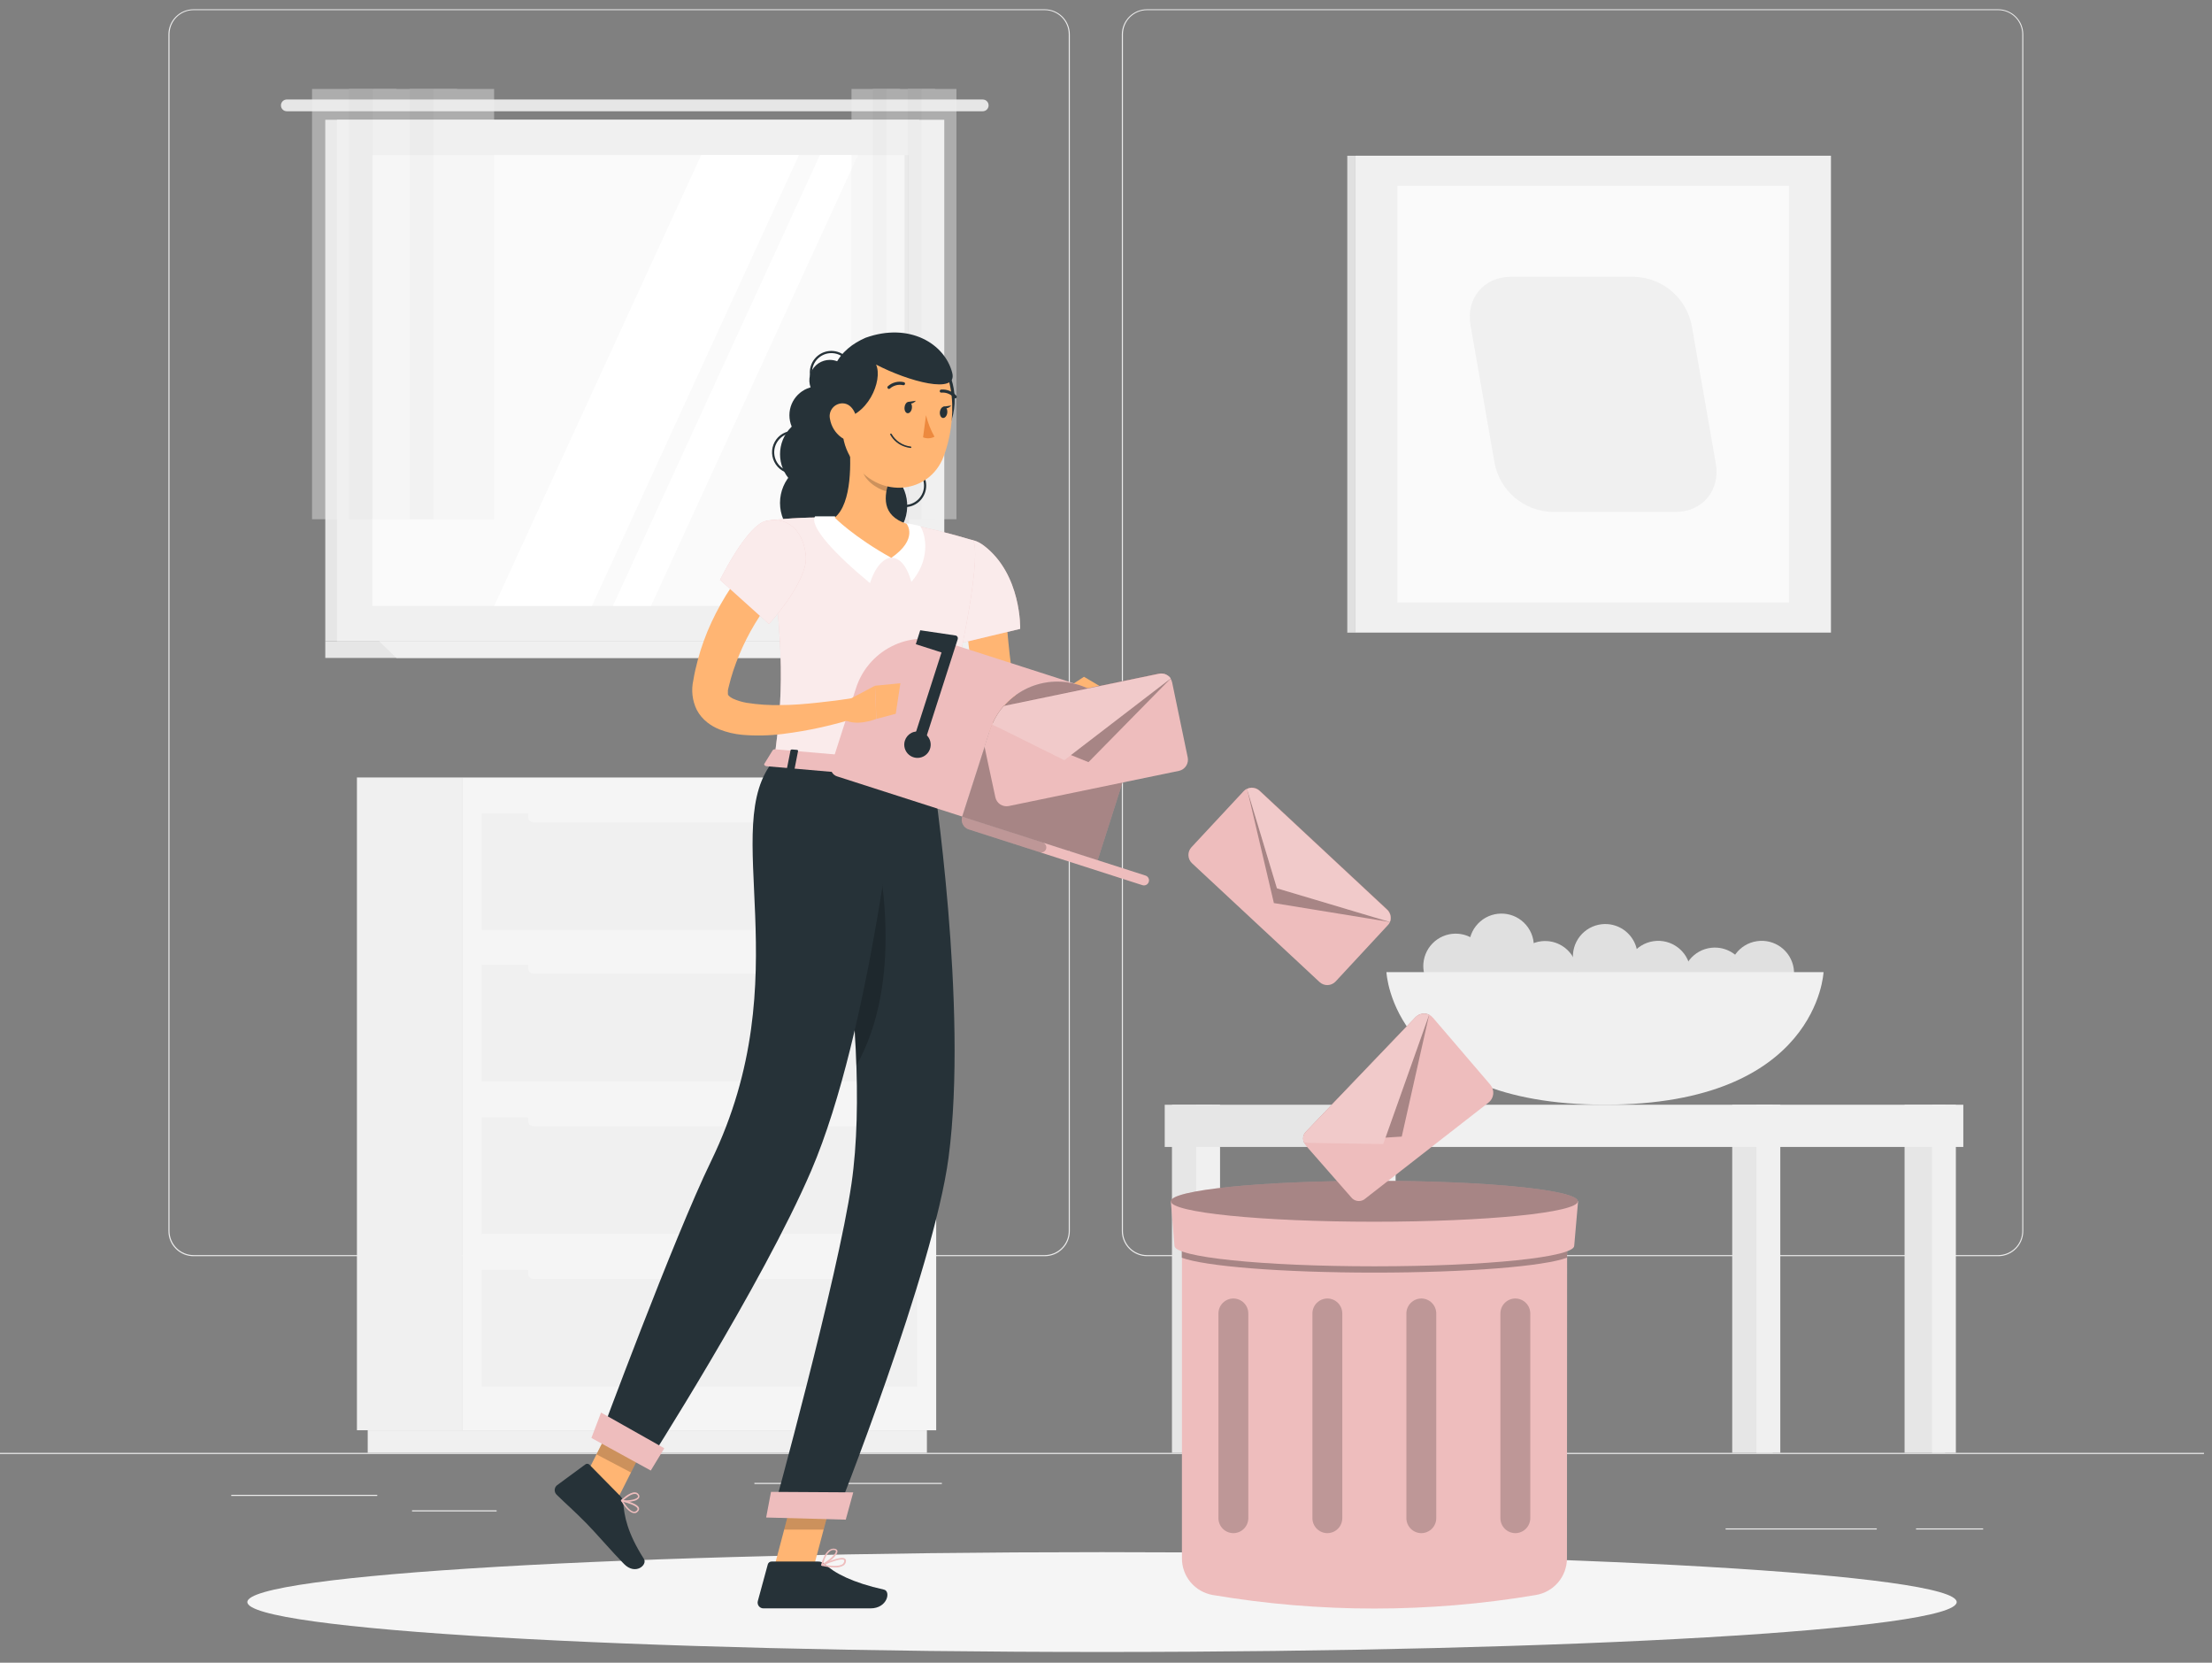 <svg width="169" height="127" viewBox="0 0 169 127" fill="none" xmlns="http://www.w3.org/2000/svg">
<rect x="0" y="0" width="169" height="127" fill="#808080" stroke="none"/>
<g id="inbox-cleanup/rafiki">
<g id="background-complete">
<path id="Vector" d="M168.389 110.97H0V111.054H168.389V110.97Z" fill="#EBEBEB"/>
<path id="Vector_2" d="M28.822 114.176H17.668V114.26H28.822V114.176Z" fill="#EBEBEB"/>
<path id="Vector_3" d="M71.96 113.263H57.637V113.347H71.96V113.263Z" fill="#EBEBEB"/>
<path id="Vector_4" d="M37.943 115.358H31.48V115.442H37.943V115.358Z" fill="#EBEBEB"/>
<path id="Vector_5" d="M151.516 116.739H146.387V116.823H151.516V116.739Z" fill="#EBEBEB"/>
<path id="Vector_6" d="M143.388 116.739H131.84V116.823H143.388V116.739Z" fill="#EBEBEB"/>
<path id="Vector_7" d="M111.752 114.314H103.727V114.398H111.752V114.314Z" fill="#EBEBEB"/>
<path id="Vector_8" d="M79.815 95.949H14.79C14.28 95.949 13.791 95.747 13.43 95.386C13.07 95.025 12.867 94.536 12.867 94.026V2.614C12.872 2.107 13.076 1.623 13.436 1.266C13.796 0.909 14.283 0.708 14.79 0.708H79.815C80.325 0.708 80.815 0.911 81.175 1.271C81.536 1.632 81.738 2.121 81.738 2.631V94.026C81.738 94.536 81.536 95.025 81.175 95.386C80.815 95.747 80.325 95.949 79.815 95.949ZM14.79 0.776C14.303 0.776 13.836 0.971 13.491 1.315C13.146 1.66 12.952 2.127 12.951 2.614V94.026C12.952 94.514 13.146 94.981 13.491 95.326C13.836 95.67 14.303 95.864 14.79 95.865H79.815C80.303 95.864 80.77 95.67 81.115 95.326C81.459 94.981 81.653 94.514 81.654 94.026V2.614C81.653 2.127 81.459 1.66 81.115 1.315C80.77 0.971 80.303 0.776 79.815 0.776H14.79Z" fill="#EBEBEB"/>
<path id="Vector_9" d="M152.666 95.949H87.634C87.124 95.948 86.636 95.746 86.275 95.385C85.915 95.025 85.712 94.536 85.711 94.026V2.614C85.716 2.108 85.921 1.623 86.281 1.266C86.641 0.91 87.127 0.709 87.634 0.708H152.666C153.172 0.71 153.657 0.911 154.015 1.268C154.374 1.625 154.578 2.108 154.582 2.614V94.026C154.582 94.535 154.38 95.023 154.021 95.384C153.662 95.744 153.175 95.948 152.666 95.949ZM87.634 0.776C87.147 0.776 86.679 0.971 86.335 1.315C85.99 1.66 85.796 2.127 85.795 2.614V94.026C85.796 94.514 85.99 94.981 86.335 95.326C86.679 95.67 87.147 95.864 87.634 95.865H152.666C153.153 95.864 153.62 95.67 153.965 95.326C154.31 94.981 154.504 94.514 154.505 94.026V2.614C154.504 2.127 154.31 1.66 153.965 1.315C153.62 0.971 153.153 0.776 152.666 0.776H87.634Z" fill="#EBEBEB"/>
<path id="Vector_10" d="M103.558 48.319L139.887 48.319V11.893L103.558 11.893V48.319Z" fill="#F0F0F0"/>
<path id="Vector_11" d="M103.56 11.896H102.934V48.322H103.56V11.896Z" fill="#E0E0E0"/>
<path id="Vector_12" d="M106.767 46.018L136.68 46.018V14.193L106.767 14.193V46.018Z" fill="#FAFAFA"/>
<path id="Vector_13" d="M118.547 39.101H128.021C130.075 39.101 131.449 37.437 131.089 35.397L129.247 24.845C129.042 23.824 128.498 22.903 127.703 22.23C126.908 21.557 125.909 21.174 124.868 21.141H115.418C113.364 21.141 111.99 22.804 112.35 24.845L114.193 35.397C114.396 36.414 114.936 37.333 115.726 38.005C116.516 38.677 117.51 39.063 118.547 39.101Z" fill="#F0F0F0"/>
<path id="Vector_14" d="M35.352 59.382H27.27V109.242H35.352V59.382Z" fill="#F0F0F0"/>
<path id="Vector_15" d="M70.817 109.245H28.094V110.966H70.817V109.245Z" fill="#F0F0F0"/>
<path id="Vector_16" d="M35.351 109.245H71.527V59.385L35.351 59.385L35.351 109.245Z" fill="#F5F5F5"/>
<path id="Vector_17" d="M36.807 94.249H70.074V85.344H36.807V94.249Z" fill="#F0F0F0"/>
<path id="Vector_18" d="M36.807 105.901H70.074V96.997H36.807V105.901Z" fill="#F0F0F0"/>
<path id="Vector_19" d="M66.138 84.799H40.745C40.526 84.799 40.348 84.976 40.348 85.196V85.624C40.348 85.843 40.526 86.021 40.745 86.021H66.138C66.358 86.021 66.536 85.843 66.536 85.624V85.196C66.536 84.976 66.358 84.799 66.138 84.799Z" fill="#F5F5F5"/>
<path id="Vector_20" d="M66.138 96.454H40.745C40.526 96.454 40.348 96.632 40.348 96.852V97.279C40.348 97.499 40.526 97.677 40.745 97.677H66.138C66.358 97.677 66.536 97.499 66.536 97.279V96.852C66.536 96.632 66.358 96.454 66.138 96.454Z" fill="#F5F5F5"/>
<path id="Vector_21" d="M36.807 71.034H70.074V62.13H36.807V71.034Z" fill="#F0F0F0"/>
<path id="Vector_22" d="M36.807 82.599H70.074V73.695H36.807V82.599Z" fill="#F0F0F0"/>
<path id="Vector_23" d="M66.138 61.588H40.745C40.526 61.588 40.348 61.766 40.348 61.985V62.413C40.348 62.632 40.526 62.81 40.745 62.81H66.138C66.358 62.81 66.536 62.632 66.536 62.413V61.985C66.536 61.766 66.358 61.588 66.138 61.588Z" fill="#F5F5F5"/>
<path id="Vector_24" d="M66.138 73.146H40.745C40.526 73.146 40.348 73.324 40.348 73.543V73.971C40.348 74.191 40.526 74.368 40.745 74.368H66.138C66.358 74.368 66.536 74.191 66.536 73.971V73.543C66.536 73.324 66.358 73.146 66.138 73.146Z" fill="#F5F5F5"/>
<path id="Vector_25" d="M70.219 9.148H24.852V48.975H70.219V9.148Z" fill="#E6E6E6"/>
<path id="Vector_26" d="M75.08 7.599H21.913C21.854 7.599 21.795 7.61 21.741 7.633C21.686 7.656 21.637 7.689 21.595 7.731C21.553 7.773 21.52 7.823 21.498 7.878C21.476 7.932 21.464 7.991 21.465 8.05C21.465 8.169 21.512 8.283 21.596 8.367C21.68 8.451 21.794 8.498 21.913 8.498H75.08C75.199 8.498 75.313 8.451 75.398 8.367C75.483 8.283 75.53 8.169 75.531 8.05C75.531 7.93 75.484 7.816 75.399 7.731C75.314 7.646 75.2 7.599 75.08 7.599Z" fill="#E6E6E6"/>
<path id="Vector_27" d="M72.145 9.148H25.75V48.975H72.145V9.148Z" fill="#F0F0F0"/>
<path id="Vector_28" d="M70.219 48.975H24.852V50.252H71.546L70.219 48.975Z" fill="#E6E6E6"/>
<path id="Vector_29" d="M75.352 48.975H28.961L30.285 50.252H76.679L75.352 48.975Z" fill="#F0F0F0"/>
<path id="Vector_30" d="M69.449 46.281V11.842L28.446 11.842V46.281H69.449Z" fill="#FAFAFA"/>
<path id="Vector_31" d="M37.758 46.281L53.573 11.842H61.043L45.224 46.281H37.758Z" fill="white"/>
<path id="Vector_32" d="M46.824 46.281L62.643 11.842H65.552L49.737 46.281H46.824Z" fill="white"/>
<path id="Vector_33" d="M69.449 46.281V11.842H69.106V46.281H69.449Z" fill="#E6E6E6"/>
<g id="Group" opacity="0.4">
<path id="Vector_34" d="M28.477 6.794H23.84V39.66H28.477V6.794Z" fill="#F0F0F0"/>
<path id="Vector_35" d="M30.285 6.794H26.672V39.66H30.285V6.794Z" fill="#E6E6E6"/>
<path id="Vector_36" d="M33.114 6.794H28.477V39.66H33.114V6.794Z" fill="#F0F0F0"/>
<path id="Vector_37" d="M34.922 6.794H31.309V39.66H34.922V6.794Z" fill="#E6E6E6"/>
<path id="Vector_38" d="M37.751 6.794H33.113V39.66H37.751V6.794Z" fill="#F0F0F0"/>
</g>
<g id="Group_2" opacity="0.4">
<path id="Vector_39" d="M67.729 6.794H65.055V39.66H67.729V6.794Z" fill="#F0F0F0"/>
<path id="Vector_40" d="M68.765 6.794H66.684V39.66H68.765V6.794Z" fill="#E6E6E6"/>
<path id="Vector_41" d="M70.401 6.794H67.727V39.66H70.401V6.794Z" fill="#F0F0F0"/>
<path id="Vector_42" d="M71.441 6.794H69.359V39.66H71.441V6.794Z" fill="#E6E6E6"/>
<path id="Vector_43" d="M73.073 6.794H70.398V39.66H73.073V6.794Z" fill="#F0F0F0"/>
</g>
<path id="Vector_44" d="M120.18 72.85C120.14 73.337 120.246 73.825 120.484 74.252C120.721 74.679 121.08 75.026 121.515 75.249C121.95 75.472 122.441 75.562 122.927 75.506C123.412 75.45 123.87 75.251 124.243 74.935C124.616 74.619 124.886 74.199 125.021 73.729C125.155 73.259 125.147 72.76 124.997 72.294C124.848 71.829 124.564 71.418 124.181 71.114C123.799 70.81 123.334 70.627 122.847 70.586C122.194 70.533 121.546 70.742 121.045 71.166C120.545 71.591 120.234 72.196 120.18 72.85Z" fill="#E0E0E0"/>
<path id="Vector_45" d="M127.052 76.786C128.405 76.587 129.34 75.33 129.141 73.977C128.942 72.625 127.684 71.689 126.332 71.888C124.979 72.088 124.044 73.345 124.243 74.698C124.442 76.05 125.7 76.985 127.052 76.786Z" fill="#E0E0E0"/>
<path id="Vector_46" d="M128.555 74.648C128.515 75.135 128.621 75.623 128.859 76.05C129.096 76.477 129.455 76.825 129.89 77.048C130.325 77.271 130.816 77.36 131.302 77.304C131.787 77.248 132.245 77.05 132.618 76.733C132.991 76.417 133.261 75.998 133.396 75.528C133.53 75.058 133.522 74.558 133.372 74.093C133.223 73.627 132.939 73.217 132.556 72.913C132.174 72.609 131.709 72.425 131.222 72.385C130.898 72.358 130.572 72.395 130.263 72.494C129.953 72.593 129.666 72.752 129.419 72.963C129.171 73.173 128.967 73.43 128.819 73.719C128.671 74.008 128.581 74.324 128.555 74.648Z" fill="#E0E0E0"/>
<path id="Vector_47" d="M115.582 74.146C115.543 74.633 115.648 75.121 115.886 75.548C116.124 75.975 116.483 76.323 116.917 76.546C117.352 76.769 117.844 76.858 118.329 76.802C118.815 76.746 119.273 76.548 119.645 76.231C120.018 75.915 120.289 75.496 120.423 75.026C120.557 74.556 120.549 74.056 120.4 73.591C120.25 73.126 119.966 72.715 119.584 72.411C119.201 72.107 118.737 71.923 118.25 71.883C117.596 71.83 116.948 72.038 116.448 72.463C115.948 72.887 115.636 73.493 115.582 74.146Z" fill="#E0E0E0"/>
<path id="Vector_48" d="M134.955 76.785C136.307 76.586 137.242 75.328 137.043 73.975C136.844 72.623 135.587 71.688 134.234 71.887C132.882 72.086 131.946 73.344 132.145 74.696C132.344 76.049 133.602 76.984 134.955 76.785Z" fill="#E0E0E0"/>
<path id="Vector_49" d="M116.322 74.137C117.361 73.248 117.483 71.686 116.594 70.647C115.706 69.608 114.143 69.486 113.104 70.374C112.065 71.263 111.943 72.826 112.832 73.865C113.72 74.904 115.283 75.025 116.322 74.137Z" fill="#E0E0E0"/>
<path id="Vector_50" d="M108.75 73.584C108.711 74.071 108.816 74.559 109.054 74.986C109.292 75.413 109.651 75.76 110.085 75.983C110.52 76.207 111.012 76.296 111.497 76.24C111.983 76.184 112.441 75.985 112.813 75.669C113.186 75.353 113.457 74.933 113.591 74.463C113.725 73.993 113.717 73.494 113.568 73.029C113.418 72.563 113.134 72.153 112.752 71.849C112.369 71.545 111.905 71.361 111.418 71.321C110.764 71.267 110.116 71.476 109.616 71.9C109.116 72.325 108.804 72.93 108.75 73.584Z" fill="#E0E0E0"/>
<path id="Vector_51" d="M105.926 74.251C105.926 74.251 106.35 84.377 122.623 84.377C138.896 84.377 139.321 74.251 139.321 74.251H105.926Z" fill="#F0F0F0"/>
<path id="Vector_52" d="M148.607 84.378H145.512V110.966H148.607V84.378Z" fill="#E6E6E6"/>
<path id="Vector_53" d="M149.431 84.378H147.609V110.966H149.431V84.378Z" fill="#F0F0F0"/>
<path id="Vector_54" d="M135.439 84.378H132.344V110.966H135.439V84.378Z" fill="#E6E6E6"/>
<path id="Vector_55" d="M136.017 84.378H134.195V110.966H136.017V84.378Z" fill="#F0F0F0"/>
<path id="Vector_56" d="M106.064 87.604H150V84.381H106.064V87.604Z" fill="#F0F0F0"/>
<path id="Vector_57" d="M92.634 84.378H89.539V110.966H92.634V84.378Z" fill="#E6E6E6"/>
<path id="Vector_58" d="M93.213 84.378H91.391V110.966H93.213V84.378Z" fill="#F0F0F0"/>
<path id="Vector_59" d="M88.987 87.604H104.738V84.381H88.987V87.604Z" fill="#E6E6E6"/>
<path id="Vector_60" d="M105.798 84.378H102.703V110.966H105.798V84.378Z" fill="#E6E6E6"/>
<path id="Vector_61" d="M106.627 84.378H104.805V110.966H106.627V84.378Z" fill="#F0F0F0"/>
</g>
<g id="Shadow">
<path id="path" d="M84.196 126.178C120.26 126.178 149.494 124.472 149.494 122.366C149.494 120.261 120.26 118.554 84.196 118.554C48.133 118.554 18.898 120.261 18.898 122.366C18.898 124.472 48.133 126.178 84.196 126.178Z" fill="#F5F5F5"/>
</g>
<g id="Trash">
<path id="Vector_62" d="M119.718 119.022C119.719 119.695 119.48 120.346 119.046 120.86C118.611 121.374 118.008 121.717 117.344 121.827C109.173 123.206 100.829 123.206 92.658 121.827C91.997 121.714 91.398 121.369 90.966 120.856C90.535 120.342 90.299 119.693 90.301 119.022V91.743H119.732L119.718 119.022Z" fill="#EEBDBD"/>
<path id="Vector_63" opacity="0.3" d="M90.285 92.235V96.064C92.057 96.721 97.873 97.202 105.002 97.202C112.132 97.202 117.958 96.721 119.72 96.064V92.235H90.285Z" fill="black"/>
<path id="Vector_64" d="M120.272 95.154C120.272 96.02 113.59 96.721 105.002 96.721C96.414 96.721 89.733 96.02 89.733 95.154L89.453 91.753H120.568L120.272 95.154Z" fill="#EEBDBD"/>
<path id="Vector_65" d="M105.002 93.316C113.59 93.316 120.551 92.616 120.551 91.753C120.551 90.89 113.59 90.19 105.002 90.19C96.415 90.19 89.453 90.89 89.453 91.753C89.453 92.616 96.415 93.316 105.002 93.316Z" fill="#EEBDBD"/>
<path id="Vector_66" opacity="0.3" d="M105.002 93.316C113.59 93.316 120.551 92.616 120.551 91.753C120.551 90.89 113.59 90.19 105.002 90.19C96.415 90.19 89.453 90.89 89.453 91.753C89.453 92.616 96.415 93.316 105.002 93.316Z" fill="black"/>
<path id="Vector_67" opacity="0.2" d="M94.231 117.102C93.929 117.101 93.639 116.981 93.425 116.767C93.211 116.553 93.091 116.263 93.09 115.961V100.321C93.091 100.018 93.211 99.728 93.425 99.514C93.639 99.3 93.929 99.18 94.231 99.179C94.534 99.181 94.823 99.302 95.037 99.515C95.251 99.729 95.371 100.018 95.373 100.321V115.961C95.371 116.263 95.251 116.552 95.037 116.766C94.823 116.98 94.534 117.101 94.231 117.102Z" fill="black"/>
<path id="Vector_68" opacity="0.2" d="M115.774 117.102C115.472 117.101 115.182 116.981 114.968 116.767C114.754 116.553 114.634 116.263 114.633 115.961V100.321C114.634 100.018 114.754 99.728 114.968 99.514C115.182 99.3 115.472 99.18 115.774 99.179C116.077 99.181 116.366 99.302 116.58 99.515C116.794 99.729 116.914 100.018 116.916 100.321V115.961C116.914 116.263 116.794 116.552 116.58 116.766C116.366 116.98 116.077 117.101 115.774 117.102Z" fill="black"/>
<path id="Vector_69" opacity="0.2" d="M108.591 117.102C108.289 117.101 107.999 116.98 107.786 116.766C107.572 116.552 107.451 116.263 107.449 115.961V100.321C107.451 100.018 107.572 99.729 107.786 99.515C107.999 99.302 108.289 99.181 108.591 99.179C108.893 99.18 109.183 99.3 109.397 99.514C109.611 99.728 109.732 100.018 109.733 100.321V115.961C109.732 116.263 109.611 116.553 109.397 116.767C109.183 116.981 108.893 117.101 108.591 117.102Z" fill="black"/>
<path id="Vector_70" opacity="0.2" d="M101.411 117.102C101.109 117.101 100.82 116.98 100.606 116.766C100.392 116.552 100.271 116.263 100.27 115.961V100.321C100.271 100.018 100.392 99.729 100.606 99.515C100.82 99.302 101.109 99.181 101.411 99.179C101.714 99.18 102.004 99.3 102.218 99.514C102.431 99.728 102.552 100.018 102.553 100.321V115.961C102.552 116.263 102.431 116.553 102.218 116.767C102.004 116.981 101.714 117.101 101.411 117.102Z" fill="black"/>
</g>
<g id="Character">
<path id="Vector_71" d="M64.961 29.052C64.961 29.361 64.87 29.663 64.698 29.92C64.526 30.177 64.282 30.377 63.997 30.495C63.711 30.613 63.397 30.645 63.094 30.584C62.791 30.524 62.512 30.375 62.294 30.157C62.075 29.938 61.926 29.66 61.866 29.356C61.806 29.053 61.837 28.739 61.955 28.453C62.073 28.168 62.273 27.924 62.53 27.752C62.787 27.581 63.09 27.489 63.399 27.489C63.813 27.489 64.21 27.654 64.504 27.947C64.797 28.24 64.961 28.637 64.961 29.052Z" fill="#263238"/>
<path id="Vector_72" d="M62.145 29.277C62.13 29.278 62.115 29.274 62.102 29.266C62.089 29.258 62.078 29.247 62.071 29.233C61.968 29.044 61.903 28.835 61.88 28.621C61.858 28.406 61.877 28.189 61.938 27.982C61.999 27.774 62.101 27.581 62.237 27.413C62.372 27.245 62.54 27.106 62.73 27.002C62.919 26.899 63.128 26.834 63.342 26.811C63.557 26.789 63.774 26.808 63.982 26.869C64.189 26.931 64.382 27.032 64.55 27.168C64.718 27.303 64.858 27.471 64.961 27.661C64.971 27.68 64.973 27.703 64.966 27.725C64.96 27.746 64.946 27.764 64.927 27.775C64.917 27.781 64.907 27.784 64.896 27.785C64.885 27.786 64.874 27.785 64.863 27.782C64.852 27.779 64.842 27.774 64.834 27.767C64.825 27.76 64.818 27.751 64.813 27.742C64.626 27.398 64.309 27.142 63.934 27.031C63.559 26.921 63.154 26.963 62.81 27.151C62.467 27.338 62.211 27.654 62.1 28.029C61.989 28.405 62.032 28.809 62.219 29.153C62.225 29.162 62.228 29.173 62.229 29.184C62.23 29.195 62.23 29.206 62.226 29.217C62.223 29.228 62.218 29.238 62.211 29.246C62.204 29.255 62.196 29.262 62.186 29.267C62.173 29.274 62.159 29.277 62.145 29.277Z" fill="#263238"/>
<path id="Vector_73" d="M60.624 36.191C60.32 36.19 60.022 36.104 59.763 35.944C59.505 35.784 59.295 35.555 59.159 35.282C59.023 35.01 58.964 34.706 58.99 34.402C59.017 34.099 59.127 33.809 59.308 33.564C59.437 33.391 59.599 33.246 59.784 33.135C59.97 33.025 60.175 32.952 60.389 32.921C60.4 32.919 60.411 32.92 60.422 32.922C60.432 32.925 60.442 32.929 60.451 32.936C60.46 32.943 60.468 32.951 60.473 32.961C60.478 32.97 60.482 32.981 60.483 32.992C60.486 33.014 60.48 33.036 60.467 33.053C60.454 33.071 60.434 33.083 60.412 33.086C60.025 33.143 59.676 33.351 59.443 33.665C59.209 33.979 59.11 34.373 59.166 34.76C59.223 35.147 59.431 35.496 59.745 35.73C60.059 35.963 60.453 36.063 60.84 36.006C60.862 36.002 60.885 36.008 60.904 36.021C60.922 36.034 60.934 36.054 60.938 36.077C60.941 36.099 60.936 36.122 60.923 36.14C60.909 36.159 60.889 36.171 60.867 36.174C60.787 36.185 60.706 36.191 60.624 36.191Z" fill="#263238"/>
<path id="Vector_74" d="M69.116 38.737C68.8 38.737 68.491 38.645 68.227 38.471C68.208 38.459 68.195 38.44 68.19 38.418C68.185 38.396 68.188 38.373 68.2 38.353C68.213 38.335 68.232 38.323 68.254 38.318C68.276 38.314 68.299 38.318 68.318 38.33C68.646 38.543 69.045 38.617 69.428 38.535C69.811 38.454 70.146 38.224 70.359 37.895C70.572 37.567 70.645 37.168 70.564 36.785C70.483 36.402 70.252 36.068 69.924 35.855C69.905 35.842 69.892 35.823 69.887 35.801C69.882 35.779 69.886 35.756 69.897 35.737C69.91 35.718 69.93 35.706 69.951 35.702C69.973 35.697 69.996 35.701 70.015 35.713C70.38 35.951 70.636 36.324 70.727 36.75C70.818 37.176 70.736 37.62 70.5 37.986C70.383 38.169 70.232 38.325 70.053 38.448C69.875 38.571 69.674 38.656 69.463 38.7C69.349 38.724 69.233 38.737 69.116 38.737Z" fill="#263238"/>
<path id="Vector_75" d="M62.522 33.925C63.742 33.925 64.731 32.936 64.731 31.716C64.731 30.495 63.742 29.506 62.522 29.506C61.302 29.506 60.312 30.495 60.312 31.716C60.312 32.936 61.302 33.925 62.522 33.925Z" fill="#263238"/>
<path id="Vector_76" d="M64.598 36.761C65.743 35.617 65.743 33.762 64.598 32.618C63.454 31.473 61.599 31.473 60.455 32.618C59.31 33.762 59.31 35.617 60.455 36.761C61.599 37.906 63.454 37.906 64.598 36.761Z" fill="#263238"/>
<path id="Vector_77" d="M62.834 41.654C64.623 41.654 66.073 40.203 66.073 38.414C66.073 36.625 64.623 35.174 62.834 35.174C61.044 35.174 59.594 36.625 59.594 38.414C59.594 40.203 61.044 41.654 62.834 41.654Z" fill="#263238"/>
<path id="Vector_78" d="M69.226 39.378C69.637 37.637 68.559 35.892 66.817 35.481C65.076 35.07 63.331 36.148 62.92 37.89C62.509 39.631 63.587 41.376 65.329 41.787C67.07 42.198 68.815 41.12 69.226 39.378Z" fill="#263238"/>
<path id="Vector_79" d="M76.819 45.318C76.819 45.581 76.819 45.914 76.843 46.217C76.866 46.52 76.866 46.844 76.886 47.157C76.93 47.783 76.974 48.416 77.041 49.046C77.163 50.31 77.332 51.569 77.55 52.821C77.607 53.131 77.658 53.448 77.722 53.758L77.87 54.522C77.907 54.643 77.87 54.62 77.823 54.617C77.775 54.613 77.823 54.677 78.021 54.677C78.53 54.626 79.025 54.483 79.483 54.256C79.752 54.135 80.028 54.004 80.305 53.862C80.581 53.721 80.86 53.559 81.113 53.417L82.096 54.553C81.862 54.821 81.612 55.076 81.349 55.317C81.089 55.564 80.815 55.794 80.527 56.007C80.225 56.234 79.907 56.438 79.574 56.617C79.195 56.824 78.789 56.975 78.368 57.068C78.108 57.125 77.842 57.148 77.577 57.136C77.253 57.117 76.935 57.037 76.641 56.9C76.327 56.753 76.049 56.542 75.822 56.28C75.628 56.053 75.469 55.797 75.351 55.522C75.259 55.312 75.185 55.095 75.128 54.872L74.997 54.381C74.903 54.044 74.825 53.724 74.745 53.394C74.429 52.07 74.187 50.73 74.017 49.38C73.933 48.706 73.865 48.032 73.825 47.342C73.805 47.005 73.788 46.669 73.778 46.312C73.768 45.955 73.778 45.638 73.778 45.237L76.819 45.318Z" fill="#FFB573"/>
<path id="Vector_80" d="M75.185 41.688C78.058 43.887 77.943 48.032 77.943 48.032L72.804 49.262C72.804 49.262 71.228 45.092 71.868 43.567C72.534 41.977 73.568 40.448 75.185 41.688Z" fill="#EEBDBD"/>
<path id="Vector_81" opacity="0.7" d="M75.185 41.688C78.058 43.887 77.943 48.032 77.943 48.032L72.804 49.262C72.804 49.262 71.228 45.092 71.868 43.567C72.534 41.977 73.568 40.448 75.185 41.688Z" fill="white"/>
<path id="Vector_82" d="M80.92 53.805L81.769 52.377L83.897 54.654C83.897 54.654 82.372 55.63 80.789 54.933L80.92 53.805Z" fill="#FFB573"/>
<path id="Vector_83" d="M82.817 51.693L85.548 53.303L83.898 54.654L81.769 52.377L82.817 51.693Z" fill="#FFB573"/>
<path id="Vector_84" d="M59.105 119.881L62.042 120.164L63.867 113.283L60.927 113L59.105 119.881Z" fill="#FFB573"/>
<path id="Vector_85" d="M44.051 114.098L46.688 115.479L49.823 109.262L47.186 107.881L44.051 114.098Z" fill="#FFB573"/>
<path id="Vector_86" d="M47.391 114.27L45.034 111.876C44.995 111.834 44.941 111.808 44.884 111.803C44.827 111.798 44.77 111.814 44.724 111.849L42.559 113.442C42.506 113.484 42.463 113.537 42.432 113.597C42.401 113.657 42.383 113.722 42.38 113.79C42.376 113.857 42.386 113.924 42.41 113.987C42.434 114.05 42.471 114.108 42.518 114.156C43.353 114.977 43.798 115.331 44.835 116.385C45.475 117.032 46.788 118.557 47.671 119.453C48.553 120.349 49.483 119.524 49.197 119.073C47.91 117.052 47.694 115.782 47.614 114.755C47.599 114.572 47.52 114.4 47.391 114.27Z" fill="#263238"/>
<path id="Vector_87" d="M62.5 119.271H58.941C58.877 119.272 58.815 119.293 58.765 119.332C58.714 119.371 58.678 119.425 58.661 119.487L57.9 122.285C57.881 122.352 57.878 122.422 57.891 122.49C57.904 122.558 57.933 122.622 57.975 122.676C58.017 122.731 58.072 122.775 58.134 122.805C58.197 122.835 58.265 122.849 58.334 122.848C59.584 122.848 60.176 122.848 61.736 122.848H66.508C67.805 122.848 68.077 121.538 67.538 121.416C65.134 120.884 63.746 120.15 63.005 119.45C62.865 119.33 62.685 119.266 62.5 119.271Z" fill="#263238"/>
<path id="Vector_88" opacity="0.2" d="M63.864 113.287L62.924 116.833H59.91L60.924 113.004L63.864 113.287Z" fill="black"/>
<path id="Vector_89" opacity="0.2" d="M47.183 107.881L49.823 109.266L48.207 112.468L45.566 111.084L47.183 107.881Z" fill="black"/>
<path id="Vector_90" d="M74.319 41.263C74.319 41.263 75.619 41.832 71.261 59.075L59.157 58.028C59.787 53.121 60.053 50.083 58.574 39.768C60.3 39.566 62.038 39.488 63.774 39.535C65.615 39.563 67.452 39.722 69.27 40.01C70.973 40.342 72.658 40.761 74.319 41.263Z" fill="#EEBDBD"/>
<path id="Vector_91" opacity="0.7" d="M74.319 41.263C74.319 41.263 75.619 41.832 71.261 59.075L59.157 58.028C59.787 53.121 60.053 50.083 58.574 39.768C60.3 39.566 62.038 39.488 63.774 39.535C65.615 39.563 67.452 39.722 69.27 40.01C70.973 40.342 72.658 40.761 74.319 41.263Z" fill="white"/>
<path id="Vector_92" d="M63.774 39.438C63.774 39.438 63.1 39.438 62.275 39.438C61.787 40.189 63.848 42.381 66.468 44.537C67.101 42.573 68.098 42.58 68.098 42.58L63.774 39.438Z" fill="white"/>
<path id="Vector_93" d="M69.263 39.967C69.263 39.967 69.569 40.01 70.304 40.179C70.788 40.93 71.061 42.809 69.63 44.446C69.068 42.425 68.098 42.607 68.098 42.607L69.263 39.967Z" fill="white"/>
<path id="Vector_94" d="M64.851 33.393C65.046 35.191 65.11 38.444 63.773 39.535C63.773 39.535 65.201 40.997 68.098 42.607C70.199 41.152 69.27 40.01 69.27 40.01C67.337 39.37 67.515 37.912 67.976 36.565L64.851 33.393Z" fill="#FFB573"/>
<path id="Vector_95" opacity="0.2" d="M66.126 34.689L67.975 36.565C67.861 36.877 67.776 37.198 67.719 37.525C66.978 37.353 65.9 36.579 65.887 35.784C65.9 35.407 65.981 35.037 66.126 34.689Z" fill="black"/>
<path id="Vector_96" d="M71.796 27.526C73.035 28.624 73.398 31.298 72.22 33.113C71.866 31.273 71.724 29.398 71.796 27.526Z" fill="#263238"/>
<path id="Vector_97" d="M64.472 29.617C64.257 32.578 64.105 33.827 65.385 35.535C67.311 38.104 70.996 37.717 72.09 34.881C73.077 32.325 73.262 27.913 70.544 26.357C69.947 26.009 69.27 25.819 68.579 25.807C67.888 25.795 67.205 25.96 66.596 26.287C65.986 26.614 65.471 27.092 65.099 27.675C64.728 28.258 64.512 28.927 64.472 29.617Z" fill="#FFB573"/>
<path id="Vector_98" d="M64.08 32.002C66.269 31.918 67.481 29.055 66.933 27.846C69.415 29.139 73.173 30.156 72.755 28.492C72.193 26.246 69.475 24.599 66.131 25.798C64.195 26.64 62.538 28.492 64.08 32.002Z" fill="#263238"/>
<path id="Vector_99" d="M63.411 31.998C63.505 32.565 63.817 33.071 64.28 33.41C64.9 33.851 65.466 33.359 65.509 32.642C65.55 31.992 65.277 30.981 64.55 30.826C64.39 30.795 64.226 30.803 64.071 30.852C63.916 30.9 63.775 30.986 63.662 31.103C63.549 31.22 63.467 31.362 63.423 31.519C63.379 31.675 63.375 31.84 63.411 31.998Z" fill="#FFB573"/>
<path id="Vector_100" d="M71.259 59.075C71.259 59.075 73.997 76.942 72.471 88.419C71.316 97.091 63.863 115.802 63.863 115.802L59.023 115.671C59.023 115.671 64.021 97.535 65.055 90.413C66.823 78.215 62.395 58.321 62.395 58.321L71.259 59.075Z" fill="#263238"/>
<path id="Vector_101" opacity="0.2" d="M66.536 62.736L63.953 66.808C64.731 71.636 65.225 76.505 65.432 81.39C69.062 74.891 67.358 66.175 66.536 62.736Z" fill="black"/>
<path id="Vector_102" d="M64.617 116.072L58.535 115.907L58.906 113.95L65.19 113.987L64.617 116.072Z" fill="#EEBDBD"/>
<path id="Vector_103" d="M68.611 58.883C68.611 58.883 66.59 78.666 61.973 89.429C58.238 98.118 49.334 112.017 49.334 112.017L45.777 109.936C45.777 109.936 51.503 94.481 54.328 88.688C61.222 74.486 54.81 63.093 59.154 58.041L68.611 58.883Z" fill="#263238"/>
<path id="Vector_104" d="M49.72 112.32L45.184 109.831L45.921 107.892L50.754 110.619L49.72 112.32Z" fill="#EEBDBD"/>
<path id="Vector_105" d="M59.035 57.304L58.395 58.341C58.348 58.419 58.439 58.516 58.581 58.526L71.274 59.624C71.382 59.624 71.479 59.587 71.489 59.52L71.695 58.446C71.695 58.372 71.617 58.301 71.499 58.291L59.241 57.23C59.203 57.224 59.164 57.228 59.129 57.241C59.093 57.254 59.061 57.276 59.035 57.304Z" fill="#EEBDBD"/>
<path id="Vector_106" d="M60.563 58.816L60.226 58.789C60.162 58.789 60.115 58.745 60.122 58.705L60.398 57.311C60.398 57.267 60.469 57.24 60.533 57.247L60.869 57.274C60.937 57.274 60.984 57.317 60.974 57.358L60.701 58.752C60.688 58.792 60.623 58.823 60.563 58.816Z" fill="#263238"/>
<path id="Vector_107" d="M70.341 59.661L70.004 59.635C69.937 59.635 69.89 59.591 69.9 59.55L70.176 58.156C70.176 58.116 70.243 58.085 70.307 58.092L70.644 58.119C70.708 58.119 70.755 58.163 70.749 58.203L70.472 59.597C70.466 59.645 70.391 59.668 70.341 59.661Z" fill="#263238"/>
<path id="Vector_108" d="M65.45 59.24L65.113 59.21C65.049 59.21 65.002 59.166 65.008 59.126L65.285 57.732C65.285 57.691 65.352 57.661 65.419 57.668L65.756 57.698C65.82 57.698 65.867 57.742 65.861 57.782L65.584 59.176C65.578 59.217 65.517 59.244 65.45 59.24Z" fill="#263238"/>
<path id="Vector_109" d="M69.112 31.089C69.078 31.328 69.179 31.54 69.334 31.561C69.489 31.581 69.644 31.406 69.671 31.167C69.698 30.927 69.6 30.715 69.445 30.695C69.29 30.675 69.142 30.85 69.112 31.089Z" fill="#263238"/>
<path id="Vector_110" d="M71.81 31.453C71.78 31.692 71.881 31.904 72.036 31.924C72.191 31.945 72.346 31.769 72.373 31.53C72.399 31.291 72.305 31.079 72.15 31.059C71.995 31.039 71.844 31.214 71.81 31.453Z" fill="#263238"/>
<path id="Vector_111" d="M72.074 31.062L72.674 30.975C72.674 30.975 72.323 31.382 72.074 31.062Z" fill="#263238"/>
<path id="Vector_112" d="M70.749 31.716C70.889 32.289 71.107 32.841 71.396 33.356C71.263 33.426 71.115 33.467 70.965 33.476C70.814 33.484 70.663 33.459 70.523 33.403L70.749 31.716Z" fill="#ED893E"/>
<path id="Vector_113" d="M69.124 34.117C68.65 33.962 68.253 33.634 68.013 33.197C68.007 33.183 68.006 33.168 68.011 33.153C68.016 33.139 68.026 33.127 68.04 33.12C68.054 33.113 68.07 33.112 68.086 33.117C68.101 33.122 68.113 33.133 68.121 33.147C68.27 33.409 68.48 33.633 68.732 33.799C68.984 33.965 69.272 34.069 69.572 34.103C69.587 34.103 69.602 34.109 69.613 34.12C69.623 34.131 69.629 34.145 69.629 34.16C69.629 34.176 69.623 34.19 69.613 34.201C69.602 34.212 69.587 34.218 69.572 34.218C69.419 34.201 69.269 34.167 69.124 34.117Z" fill="#263238"/>
<path id="Vector_114" d="M67.882 29.705C67.863 29.697 67.846 29.684 67.832 29.668C67.821 29.657 67.812 29.644 67.806 29.63C67.8 29.616 67.797 29.601 67.797 29.585C67.797 29.57 67.8 29.555 67.806 29.541C67.812 29.526 67.821 29.514 67.832 29.503C67.997 29.355 68.195 29.25 68.41 29.196C68.625 29.142 68.849 29.141 69.065 29.193C69.079 29.197 69.093 29.204 69.105 29.214C69.117 29.224 69.127 29.236 69.134 29.249C69.141 29.263 69.146 29.277 69.147 29.293C69.148 29.308 69.147 29.323 69.142 29.338C69.133 29.368 69.113 29.393 69.086 29.408C69.059 29.423 69.027 29.427 68.997 29.419C68.82 29.379 68.636 29.383 68.46 29.428C68.285 29.474 68.122 29.561 67.987 29.681C67.972 29.693 67.955 29.701 67.937 29.705C67.919 29.709 67.901 29.709 67.882 29.705Z" fill="#263238"/>
<path id="Vector_115" d="M72.947 30.422C72.929 30.415 72.913 30.405 72.9 30.392C72.781 30.253 72.632 30.145 72.465 30.074C72.297 30.004 72.115 29.974 71.933 29.988C71.918 29.991 71.902 29.991 71.886 29.988C71.871 29.985 71.856 29.979 71.844 29.969C71.831 29.96 71.82 29.948 71.812 29.935C71.805 29.921 71.8 29.906 71.798 29.89C71.793 29.859 71.801 29.828 71.819 29.803C71.838 29.777 71.865 29.76 71.896 29.755C72.116 29.736 72.337 29.769 72.542 29.852C72.746 29.935 72.928 30.066 73.071 30.234C73.088 30.253 73.097 30.277 73.099 30.303C73.1 30.328 73.094 30.353 73.079 30.375C73.065 30.396 73.045 30.412 73.021 30.42C72.997 30.429 72.971 30.43 72.947 30.422Z" fill="#263238"/>
<path id="Vector_116" d="M75.61 55.832C75.828 55.153 76.178 54.523 76.639 53.979C77.101 53.435 77.665 52.987 78.299 52.661C78.934 52.335 79.627 52.137 80.338 52.078C81.049 52.02 81.764 52.102 82.444 52.32C83.123 52.538 83.753 52.887 84.297 53.349C84.841 53.81 85.289 54.374 85.615 55.009C85.941 55.643 86.139 56.336 86.198 57.047C86.256 57.758 86.174 58.474 85.956 59.153L83.862 65.707L73.516 62.383L75.61 55.832Z" fill="#EEBDBD"/>
<path id="Vector_117" opacity="0.3" d="M75.61 55.832C75.828 55.153 76.178 54.523 76.639 53.979C77.101 53.435 77.665 52.987 78.299 52.661C78.934 52.335 79.627 52.137 80.338 52.078C81.049 52.02 81.764 52.102 82.444 52.32C83.123 52.538 83.753 52.887 84.297 53.349C84.841 53.81 85.289 54.374 85.615 55.009C85.941 55.643 86.139 56.336 86.198 57.047C86.256 57.758 86.174 58.474 85.956 59.153L83.862 65.707L73.516 62.383L75.61 55.832Z" fill="black"/>
<path id="Vector_118" d="M65.403 52.552L63.51 58.446C63.482 58.53 63.472 58.62 63.479 58.709C63.486 58.797 63.51 58.884 63.551 58.963C63.592 59.042 63.648 59.113 63.716 59.17C63.784 59.228 63.863 59.271 63.948 59.298L73.512 62.369L75.614 55.829C76.055 54.458 77.022 53.319 78.302 52.661C79.583 52.003 81.073 51.88 82.444 52.32L72.236 49.039C70.864 48.601 69.374 48.724 68.093 49.383C66.812 50.041 65.844 51.181 65.403 52.552Z" fill="#EEBDBD"/>
<path id="Vector_119" d="M70.536 57.021L73.173 48.814C73.182 48.784 73.185 48.753 73.181 48.723C73.177 48.692 73.166 48.663 73.15 48.637C73.134 48.61 73.112 48.588 73.086 48.571C73.061 48.554 73.032 48.542 73.001 48.538L70.307 48.14L69.97 49.204L71.934 49.834L69.711 56.752L70.536 57.021Z" fill="#263238"/>
<path id="Vector_120" d="M69.134 56.57C69.073 56.76 69.07 56.964 69.125 57.156C69.18 57.348 69.291 57.519 69.443 57.648C69.595 57.778 69.782 57.859 69.981 57.882C70.179 57.904 70.38 57.868 70.558 57.777C70.735 57.685 70.882 57.544 70.979 57.369C71.076 57.195 71.119 56.995 71.103 56.796C71.087 56.597 71.013 56.407 70.888 56.251C70.765 56.094 70.597 55.978 70.407 55.916C70.281 55.876 70.147 55.86 70.015 55.871C69.882 55.882 69.753 55.918 69.635 55.979C69.517 56.04 69.412 56.123 69.326 56.224C69.24 56.326 69.175 56.443 69.134 56.57Z" fill="#263238"/>
<path id="Vector_121" d="M74.012 63.349L87.281 67.609C87.329 67.625 87.38 67.631 87.43 67.627C87.481 67.623 87.53 67.609 87.575 67.586C87.621 67.563 87.66 67.531 87.693 67.492C87.726 67.453 87.751 67.409 87.766 67.36C87.782 67.312 87.788 67.261 87.785 67.21C87.781 67.16 87.767 67.11 87.744 67.065C87.72 67.02 87.688 66.98 87.649 66.947C87.61 66.915 87.565 66.89 87.517 66.875L73.513 62.379C73.451 62.574 73.468 62.785 73.562 62.967C73.655 63.149 73.817 63.287 74.012 63.349Z" fill="#EEBDBD"/>
<path id="Vector_122" opacity="0.2" d="M74.012 63.349L79.434 65.09C79.482 65.106 79.534 65.112 79.584 65.108C79.635 65.104 79.684 65.09 79.73 65.067C79.775 65.044 79.816 65.012 79.849 64.973C79.882 64.934 79.907 64.889 79.922 64.841C79.953 64.744 79.944 64.638 79.897 64.547C79.851 64.457 79.77 64.388 79.673 64.356L73.513 62.379C73.451 62.574 73.468 62.785 73.562 62.967C73.655 63.149 73.817 63.287 74.012 63.349Z" fill="black"/>
<path id="Vector_123" d="M59.998 44.523L59.813 44.729L59.604 44.968C59.463 45.129 59.321 45.305 59.187 45.47C58.91 45.806 58.648 46.167 58.402 46.53C57.384 47.971 56.583 49.553 56.024 51.225C55.889 51.643 55.765 52.06 55.667 52.488C55.633 52.613 55.63 52.663 55.613 52.72C55.611 52.77 55.611 52.819 55.613 52.869C55.608 52.921 55.608 52.974 55.613 53.027C55.613 53.087 55.728 53.229 56.004 53.364C56.336 53.513 56.686 53.619 57.045 53.68C57.911 53.818 58.788 53.876 59.665 53.852C60.581 53.852 61.51 53.771 62.44 53.673C63.369 53.576 64.312 53.455 65.225 53.316L65.592 54.775C63.712 55.387 61.778 55.816 59.816 56.058C58.783 56.192 57.739 56.215 56.701 56.125C56.108 56.07 55.525 55.931 54.97 55.714C54.637 55.581 54.324 55.402 54.041 55.182C53.706 54.92 53.431 54.591 53.232 54.216C52.89 53.512 52.799 52.712 52.973 51.949C53.054 51.434 53.172 50.939 53.31 50.42C53.574 49.425 53.926 48.454 54.361 47.521C54.797 46.585 55.304 45.684 55.879 44.826C56.169 44.399 56.479 43.984 56.802 43.577C56.967 43.375 57.139 43.176 57.307 42.977L57.58 42.684C57.678 42.58 57.755 42.496 57.89 42.368L59.998 44.523Z" fill="#FFB573"/>
<path id="Vector_124" d="M64.49 53.626L66.847 52.377L66.952 54.909C66.952 54.909 65.268 55.606 64.305 54.839L64.49 53.626Z" fill="#FFB573"/>
<path id="Vector_125" d="M68.791 52.185L68.438 54.519L66.956 54.909L66.852 52.377L68.791 52.185Z" fill="#FFB573"/>
<path id="Vector_126" d="M58.575 39.775C57.09 40.037 55.012 44.294 55.012 44.294L58.753 47.662C58.753 47.662 61.727 44.415 61.569 42.482C61.434 40.849 60.464 39.438 58.575 39.775Z" fill="#EEBDBD"/>
<path id="Vector_127" opacity="0.7" d="M58.575 39.775C57.09 40.037 55.012 44.294 55.012 44.294L58.753 47.662C58.753 47.662 61.727 44.415 61.569 42.482C61.434 40.849 60.464 39.438 58.575 39.775Z" fill="white"/>
<path id="Vector_128" d="M48.55 115.57C48.511 115.575 48.471 115.575 48.432 115.57C48.058 115.55 47.66 114.977 47.455 114.641C47.449 114.631 47.445 114.62 47.445 114.609C47.445 114.597 47.449 114.586 47.455 114.577C47.461 114.567 47.471 114.559 47.481 114.555C47.492 114.55 47.504 114.55 47.516 114.553C47.637 114.577 48.684 114.812 48.816 115.166C48.829 115.204 48.833 115.246 48.826 115.286C48.819 115.326 48.801 115.364 48.775 115.395C48.721 115.477 48.642 115.538 48.55 115.57ZM47.63 114.715C47.93 115.176 48.226 115.452 48.438 115.466C48.487 115.467 48.535 115.455 48.577 115.432C48.62 115.409 48.655 115.375 48.681 115.334C48.696 115.32 48.705 115.301 48.71 115.281C48.714 115.26 48.712 115.239 48.705 115.22C48.624 115.004 47.994 114.802 47.63 114.715Z" fill="#EEBDBD"/>
<path id="Vector_129" d="M48.442 114.64C48.132 114.726 47.806 114.74 47.489 114.681C47.479 114.678 47.47 114.672 47.463 114.664C47.456 114.657 47.451 114.647 47.449 114.637C47.444 114.628 47.441 114.618 47.441 114.608C47.441 114.599 47.444 114.589 47.449 114.58C47.475 114.556 48.089 113.957 48.516 113.987C48.569 113.988 48.621 114.001 48.668 114.026C48.715 114.05 48.755 114.086 48.786 114.129C48.822 114.168 48.845 114.218 48.85 114.272C48.855 114.326 48.842 114.38 48.812 114.425C48.716 114.535 48.586 114.611 48.442 114.64ZM47.63 114.587C47.967 114.634 48.597 114.55 48.728 114.358C48.749 114.327 48.765 114.28 48.705 114.203C48.684 114.173 48.657 114.149 48.626 114.132C48.594 114.115 48.559 114.106 48.523 114.105C48.23 114.085 47.806 114.428 47.63 114.587Z" fill="#EEBDBD"/>
<path id="Vector_130" d="M63.758 119.723C63.433 119.715 63.109 119.673 62.792 119.598C62.781 119.594 62.771 119.587 62.764 119.577C62.758 119.567 62.754 119.556 62.754 119.544C62.754 119.532 62.758 119.521 62.764 119.511C62.771 119.501 62.781 119.494 62.792 119.49C62.937 119.419 64.227 118.817 64.55 119.046C64.579 119.065 64.602 119.093 64.617 119.125C64.632 119.157 64.638 119.192 64.634 119.227C64.632 119.293 64.616 119.358 64.585 119.416C64.555 119.475 64.512 119.525 64.459 119.564C64.248 119.689 64.003 119.744 63.758 119.723ZM62.994 119.52C63.374 119.591 64.082 119.685 64.375 119.467C64.412 119.437 64.443 119.4 64.465 119.357C64.487 119.315 64.5 119.268 64.503 119.221C64.506 119.206 64.504 119.191 64.498 119.177C64.492 119.163 64.482 119.151 64.469 119.143C64.287 119.019 63.526 119.285 62.984 119.52H62.994Z" fill="#EEBDBD"/>
<path id="Vector_131" d="M62.797 119.591C62.784 119.594 62.772 119.594 62.76 119.591C62.751 119.584 62.745 119.574 62.742 119.563C62.738 119.553 62.737 119.542 62.739 119.531C62.739 119.477 63.046 118.207 63.75 118.288C63.925 118.311 63.972 118.396 63.982 118.466C64.026 118.803 63.214 119.44 62.827 119.601L62.797 119.591ZM63.679 118.389C63.234 118.389 62.975 119.13 62.888 119.426C63.308 119.204 63.898 118.675 63.861 118.47C63.861 118.453 63.861 118.406 63.729 118.392L63.679 118.389Z" fill="#EEBDBD"/>
<path id="Vector_132" d="M69.379 30.698L69.975 30.611C69.975 30.611 69.621 31.018 69.379 30.698Z" fill="#263238"/>
</g>
<g id="E-mails">
<path id="Vector_133" d="M90.098 58.873L77.058 61.568C76.835 61.609 76.604 61.562 76.415 61.437C76.226 61.311 76.094 61.116 76.047 60.894L75.438 58.065L75.219 57.021L75.603 55.829C75.656 55.658 75.72 55.49 75.795 55.327C75.803 55.301 75.814 55.276 75.828 55.253C76.043 54.762 76.333 54.308 76.687 53.906L77.361 53.764L88.542 51.444C88.765 51.402 88.995 51.449 89.184 51.575C89.373 51.701 89.505 51.896 89.552 52.118L90.741 57.843C90.79 58.065 90.749 58.297 90.629 58.489C90.509 58.682 90.318 58.82 90.098 58.873Z" fill="#EEBDBD"/>
<path id="Vector_134" opacity="0.3" d="M89.452 51.815L83.161 58.213L81.814 57.668L76.573 55.543L75.836 55.243C76.051 54.752 76.341 54.298 76.695 53.896L77.368 53.754L88.549 51.434C88.721 51.4 88.898 51.418 89.059 51.486C89.22 51.553 89.357 51.668 89.452 51.815Z" fill="black"/>
<path id="Vector_135" d="M89.45 51.815L81.812 57.678L81.314 58.062L76.515 55.681L75.801 55.344C75.809 55.318 75.82 55.293 75.835 55.27C76.05 54.779 76.339 54.325 76.693 53.923L77.367 53.781L88.548 51.461C88.716 51.424 88.892 51.438 89.053 51.501C89.213 51.564 89.352 51.673 89.45 51.815Z" fill="#EEBDBD"/>
<path id="Vector_136" opacity="0.2" d="M89.45 51.815L81.812 57.678L81.314 58.062L76.515 55.681L75.801 55.344C75.809 55.318 75.82 55.293 75.835 55.27C76.05 54.779 76.339 54.325 76.693 53.923L77.367 53.781L88.548 51.461C88.716 51.424 88.892 51.438 89.053 51.501C89.213 51.564 89.352 51.673 89.45 51.815Z" fill="white"/>
<path id="Vector_137" d="M106.015 70.684L102.041 74.968C101.884 75.135 101.668 75.233 101.439 75.242C101.21 75.25 100.987 75.167 100.819 75.012L91.072 65.936C90.904 65.779 90.806 65.563 90.797 65.333C90.789 65.104 90.872 64.881 91.028 64.713L95.016 60.429C95.093 60.345 95.186 60.278 95.29 60.23C95.394 60.182 95.506 60.155 95.62 60.151C95.734 60.147 95.847 60.166 95.954 60.206C96.061 60.246 96.159 60.307 96.242 60.386L105.985 69.462C106.111 69.579 106.199 69.732 106.238 69.9C106.277 70.068 106.265 70.244 106.204 70.405C106.162 70.51 106.097 70.606 106.015 70.684Z" fill="#EEBDBD"/>
<path id="Vector_138" opacity="0.3" d="M106.191 70.421L97.327 68.977L95.269 60.221C95.427 60.148 95.602 60.124 95.772 60.151C95.943 60.178 96.102 60.255 96.229 60.372L105.972 69.448C106.105 69.568 106.197 69.726 106.236 69.9C106.275 70.074 106.26 70.257 106.191 70.421Z" fill="black"/>
<path id="Vector_139" d="M106.191 70.421L97.56 67.849L95.269 60.251C95.427 60.178 95.602 60.154 95.772 60.181C95.943 60.208 96.102 60.285 96.229 60.402L105.972 69.479C106.099 69.596 106.187 69.749 106.226 69.917C106.265 70.085 106.253 70.26 106.191 70.421Z" fill="#EEBDBD"/>
<path id="Vector_140" opacity="0.2" d="M106.191 70.421L97.56 67.849L95.269 60.251C95.427 60.178 95.602 60.154 95.772 60.181C95.943 60.208 96.102 60.285 96.229 60.402L105.972 69.479C106.099 69.596 106.187 69.749 106.226 69.917C106.265 70.085 106.253 70.26 106.191 70.421Z" fill="white"/>
<path id="Vector_141" d="M109.485 77.74L113.863 82.852C113.947 82.95 114.01 83.064 114.048 83.187C114.086 83.309 114.099 83.439 114.085 83.567C114.072 83.695 114.032 83.819 113.969 83.931C113.906 84.043 113.821 84.141 113.719 84.219L104.208 91.629C104.048 91.725 103.858 91.758 103.675 91.722C103.492 91.686 103.329 91.583 103.218 91.433L99.793 87.526C99.728 87.451 99.675 87.368 99.635 87.277C99.571 87.153 99.544 87.014 99.558 86.875C99.572 86.737 99.625 86.605 99.712 86.496L108.132 77.703C108.263 77.56 108.437 77.464 108.627 77.427C108.817 77.391 109.014 77.417 109.189 77.501C109.302 77.561 109.403 77.642 109.485 77.74Z" fill="#EEBDBD"/>
<path id="Vector_142" opacity="0.3" d="M109.187 77.511L107.096 86.813L99.646 87.287C99.583 87.163 99.556 87.024 99.57 86.885C99.584 86.747 99.637 86.615 99.724 86.506L108.143 77.713C108.274 77.573 108.445 77.479 108.632 77.442C108.82 77.406 109.014 77.43 109.187 77.511Z" fill="black"/>
<path id="Vector_143" d="M109.186 77.511L105.68 87.382L99.638 87.287C99.575 87.163 99.548 87.024 99.562 86.885C99.576 86.747 99.629 86.615 99.716 86.506L108.135 77.713C108.266 77.572 108.439 77.476 108.628 77.44C108.817 77.404 109.012 77.428 109.186 77.511Z" fill="#EEBDBD"/>
<path id="Vector_144" opacity="0.2" d="M109.186 77.511L105.68 87.382L99.638 87.287C99.575 87.163 99.548 87.024 99.562 86.885C99.576 86.747 99.629 86.615 99.716 86.506L108.135 77.713C108.266 77.572 108.439 77.476 108.628 77.44C108.817 77.404 109.012 77.428 109.186 77.511Z" fill="white"/>
</g>
</g>
</svg>
